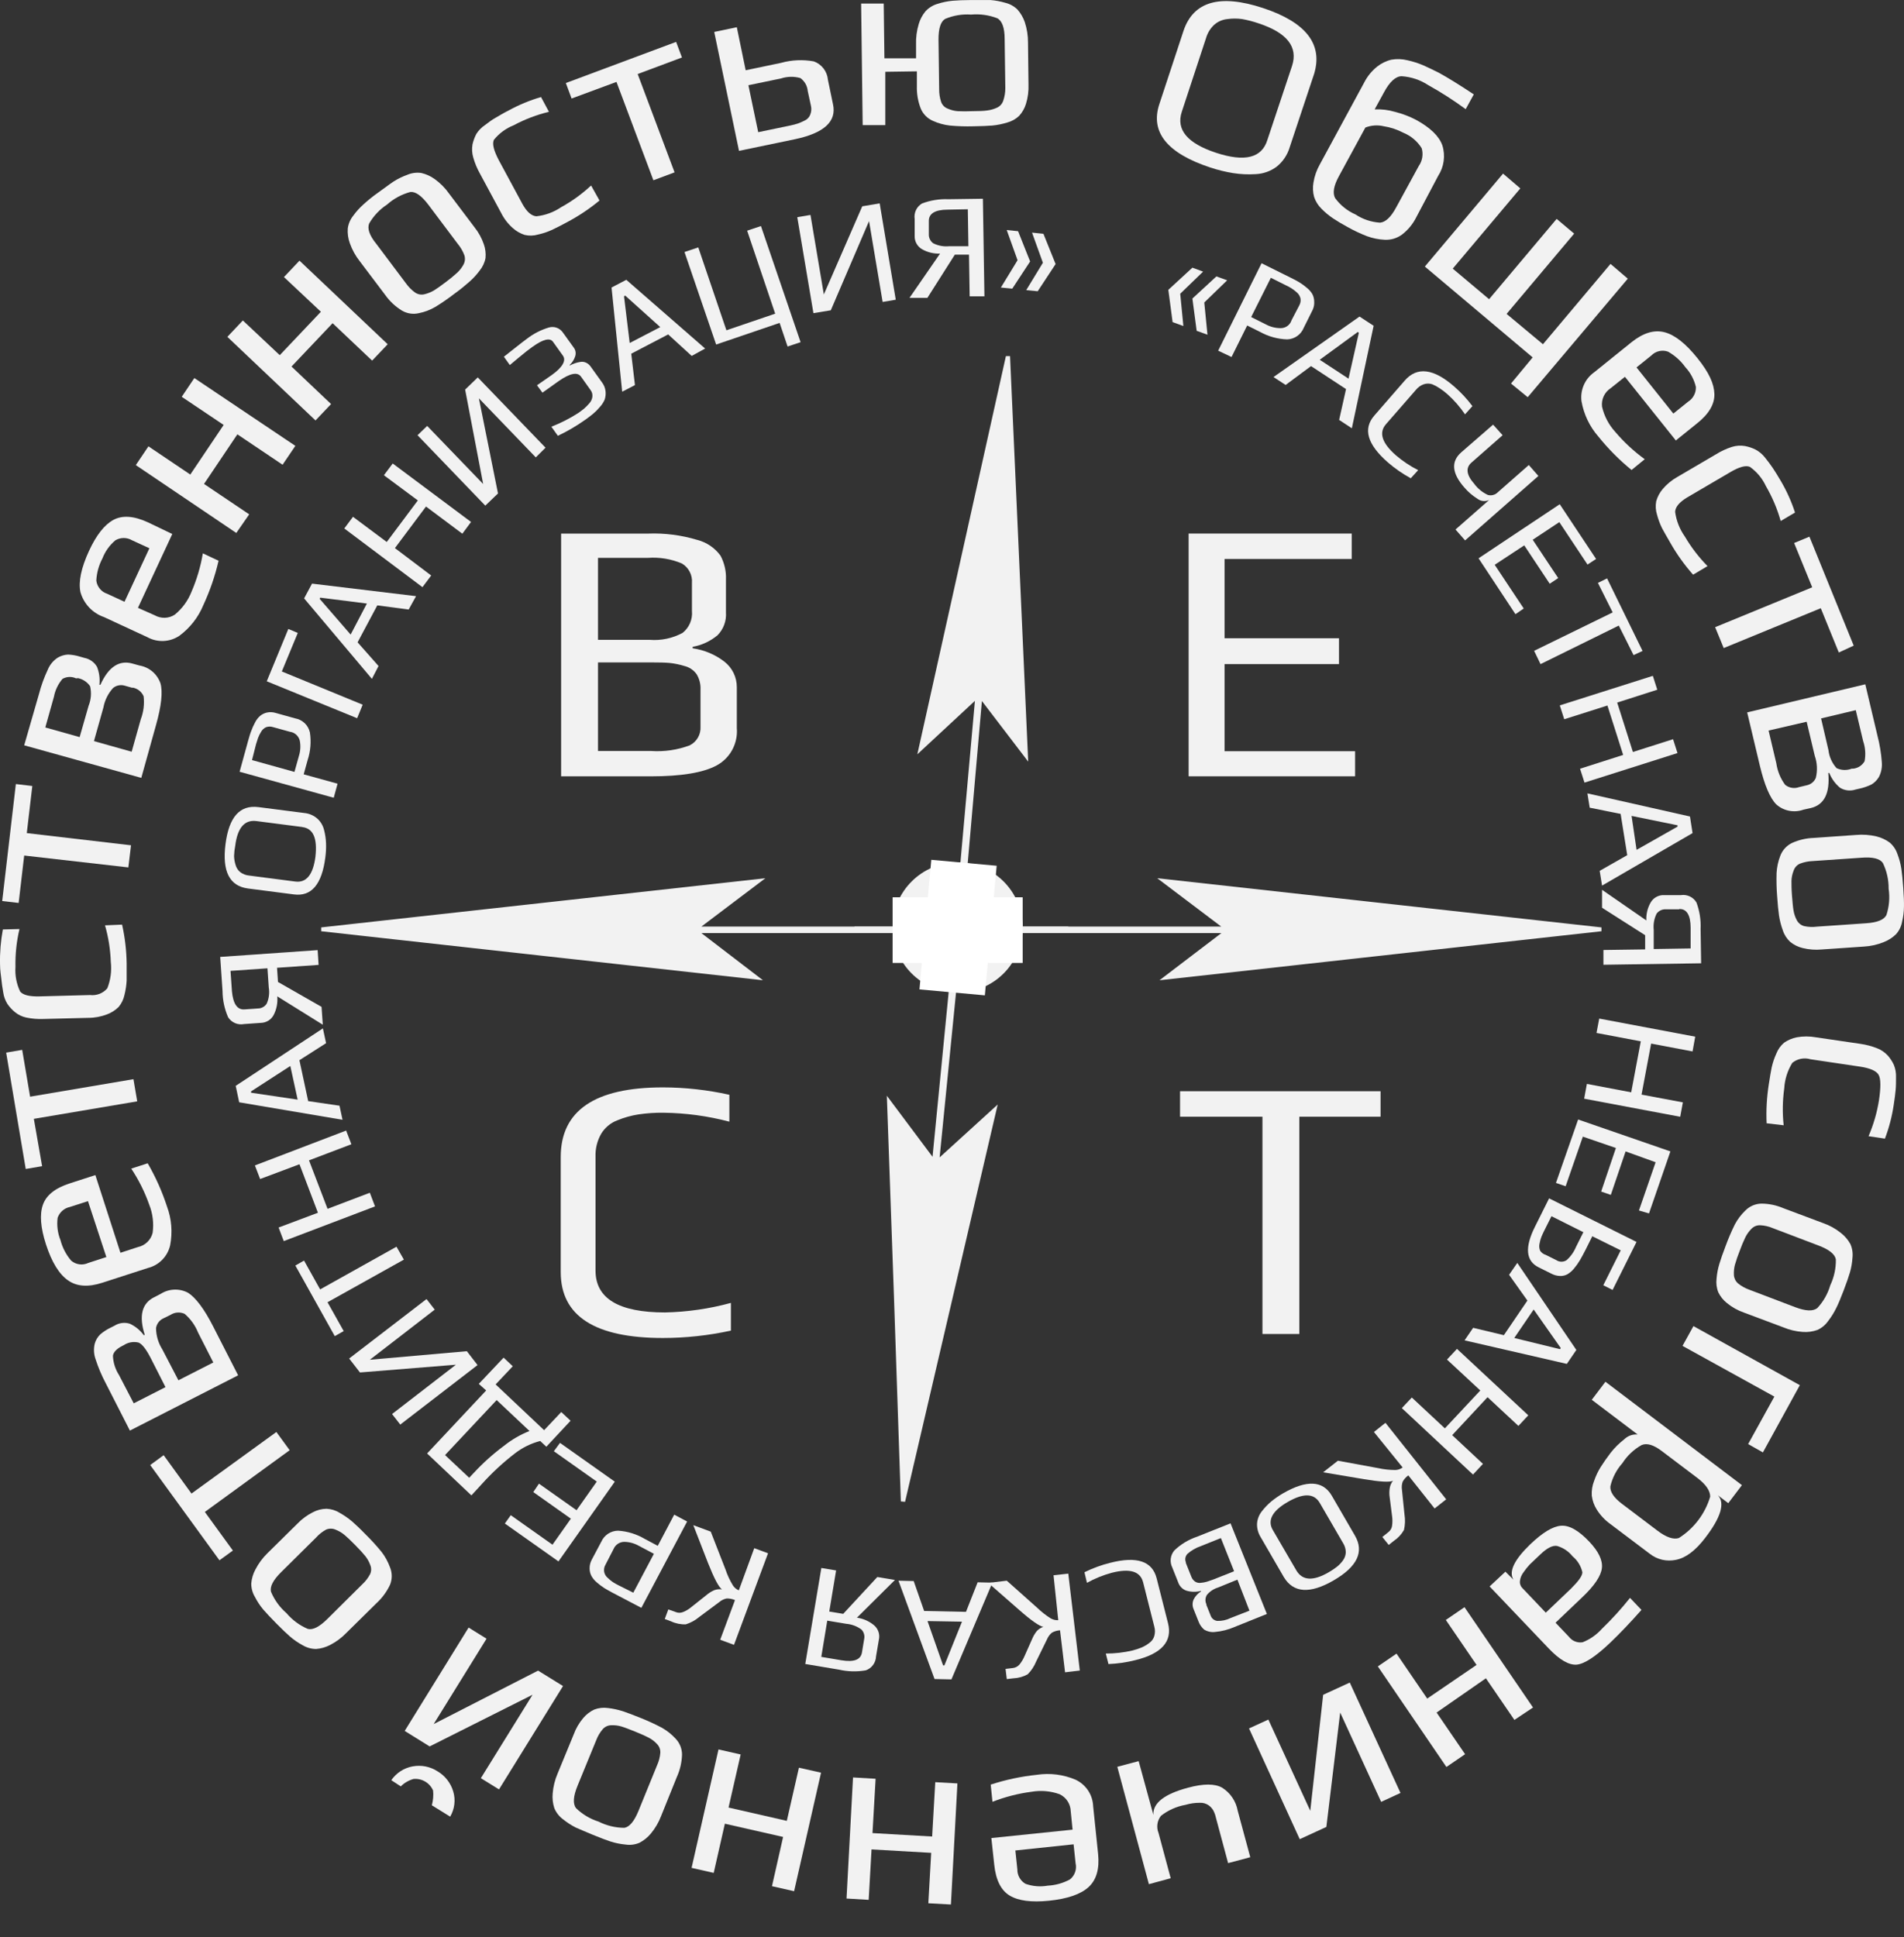 <svg width="58" height="59" viewBox="0 0 58 59" fill="none" xmlns="http://www.w3.org/2000/svg">
<rect x="0" y="0" width="58" height="59" fill="#333333" stroke="none"/>
<path d="M40.031 2.25L39.287 4.485C39.218 4.72 39.078 4.927 38.887 5.079C38.702 5.216 38.48 5.294 38.25 5.304C38.02 5.319 37.788 5.308 37.56 5.272C37.325 5.234 37.095 5.177 36.869 5.102C35.552 4.667 35.034 4.024 35.316 3.172L36.051 0.943C36.351 0.044 37.157 -0.189 38.471 0.244C39.784 0.677 40.304 1.346 40.031 2.25ZM38.608 4.26L39.357 2.012C39.549 1.431 39.208 0.997 38.336 0.71C38.173 0.654 38.007 0.611 37.839 0.581C37.69 0.56 37.538 0.56 37.389 0.581C37.244 0.595 37.106 0.653 36.995 0.748C36.873 0.858 36.785 1.001 36.739 1.159L35.999 3.408C35.822 3.951 36.171 4.366 37.045 4.654C37.919 4.942 38.44 4.811 38.608 4.26Z" fill="#F2F2F2"/>
<path d="M43.146 6.611C43.043 6.82 42.893 7.003 42.707 7.146C42.554 7.258 42.368 7.313 42.179 7.303C41.996 7.294 41.816 7.257 41.644 7.195C41.443 7.117 41.249 7.026 41.061 6.921C40.879 6.822 40.728 6.732 40.611 6.653C40.483 6.568 40.364 6.469 40.256 6.359C40.153 6.258 40.076 6.135 40.031 5.999C39.992 5.856 39.985 5.706 40.011 5.56C40.042 5.367 40.107 5.18 40.204 5.009L41.554 2.518C41.649 2.33 41.783 2.164 41.947 2.032C42.075 1.929 42.225 1.856 42.386 1.818C42.548 1.79 42.715 1.796 42.876 1.836C43.04 1.872 43.2 1.923 43.355 1.989C43.49 2.048 43.65 2.126 43.827 2.214C44.102 2.365 44.457 2.583 44.895 2.875L44.648 3.325C44.283 3.057 43.901 2.812 43.506 2.592C43.265 2.434 42.988 2.341 42.7 2.322C42.512 2.322 42.329 2.495 42.158 2.815L41.875 3.332C42.086 3.322 42.296 3.348 42.498 3.408C42.72 3.464 42.934 3.545 43.137 3.651C43.572 3.889 43.838 4.148 43.937 4.427C43.986 4.582 43.999 4.746 43.977 4.907C43.955 5.068 43.897 5.222 43.809 5.358L43.146 6.611ZM42.53 6.318L43.218 5.057C43.273 4.979 43.309 4.89 43.325 4.796C43.34 4.702 43.335 4.606 43.308 4.515C43.178 4.305 42.985 4.141 42.757 4.047C42.567 3.947 42.362 3.878 42.15 3.845C41.964 3.801 41.769 3.815 41.592 3.885L40.785 5.369C40.627 5.659 40.589 5.88 40.67 6.033C40.829 6.251 41.043 6.423 41.291 6.532C41.514 6.679 41.772 6.765 42.039 6.782C42.206 6.768 42.37 6.615 42.53 6.318Z" fill="#F2F2F2"/>
<path d="M46.688 10.886L43.404 8.119L45.786 5.288L46.312 5.738L44.254 8.182L45.361 9.113L47.419 6.667L47.952 7.116L45.894 9.561L47.002 10.485L49.06 8.038L49.586 8.488L46.537 12.098L46.029 11.682L46.688 10.886Z" fill="#F2F2F2"/>
<path d="M51.05 13.416L49.499 11.477L49.062 11.826C48.971 11.886 48.897 11.971 48.851 12.07C48.805 12.17 48.788 12.281 48.802 12.39C48.868 12.674 49.006 12.937 49.202 13.152C49.468 13.466 49.77 13.746 50.102 13.987L49.701 14.315C49.329 14.012 48.99 13.67 48.689 13.296C48.423 12.992 48.246 12.62 48.176 12.222C48.154 12.052 48.179 11.88 48.248 11.724C48.317 11.567 48.428 11.433 48.568 11.335L49.701 10.422C50.056 10.139 50.389 10.038 50.704 10.119C51.019 10.2 51.352 10.465 51.709 10.91C52.067 11.356 52.215 11.693 52.224 12.001C52.233 12.309 52.056 12.613 51.689 12.901L51.05 13.416ZM50.974 12.597L51.424 12.235C51.499 12.188 51.561 12.121 51.602 12.042C51.644 11.963 51.664 11.874 51.66 11.785C51.607 11.56 51.496 11.352 51.338 11.182C51.199 10.988 51.019 10.827 50.81 10.71C50.723 10.679 50.628 10.674 50.538 10.695C50.448 10.716 50.366 10.763 50.302 10.829L49.852 11.191L50.974 12.597Z" fill="#F2F2F2"/>
<path d="M51.575 17.504C51.311 17.205 51.079 16.881 50.882 16.534C50.77 16.341 50.684 16.19 50.628 16.085C50.564 15.954 50.514 15.818 50.477 15.678C50.434 15.545 50.426 15.403 50.452 15.266C50.49 15.131 50.557 15.005 50.648 14.897C50.774 14.748 50.927 14.622 51.098 14.526L52.272 13.838C52.423 13.743 52.585 13.668 52.755 13.613C52.885 13.572 53.023 13.562 53.158 13.586C53.268 13.607 53.374 13.643 53.475 13.692C53.586 13.751 53.683 13.832 53.761 13.93C53.857 14.05 53.936 14.155 54.001 14.252C54.066 14.349 54.147 14.477 54.244 14.643C54.424 14.949 54.571 15.274 54.68 15.612L54.244 15.869C54.139 15.498 53.988 15.141 53.794 14.807C53.685 14.572 53.517 14.37 53.306 14.22C53.18 14.166 52.982 14.22 52.71 14.38L51.39 15.154C51.165 15.291 51.037 15.435 51.028 15.588C51.064 15.86 51.166 16.119 51.325 16.343C51.517 16.67 51.749 16.973 52.015 17.243L51.575 17.504Z" fill="#F2F2F2"/>
<path d="M56.014 19.874L55.465 18.525L52.508 19.739L52.247 19.103L55.204 17.888L54.653 16.539L55.119 16.346L56.468 19.665L56.014 19.874Z" fill="#F2F2F2"/>
<path d="M55.159 24.612L54.934 24.662C54.795 24.712 54.645 24.723 54.499 24.694C54.354 24.666 54.219 24.599 54.109 24.5C53.919 24.309 53.752 23.918 53.61 23.326L53.223 21.698L56.821 20.843L57.194 22.418C57.26 22.674 57.303 22.936 57.323 23.2C57.34 23.362 57.309 23.526 57.233 23.67C57.177 23.762 57.1 23.84 57.008 23.895C56.894 23.95 56.774 23.992 56.65 24.019L56.524 24.048C56.446 24.074 56.364 24.082 56.282 24.073C56.201 24.064 56.122 24.037 56.052 23.994C55.907 23.874 55.794 23.719 55.724 23.544H55.694C55.748 24.167 55.566 24.516 55.159 24.612ZM54.804 23.974L55.04 23.918C55.1 23.905 55.157 23.878 55.205 23.839C55.253 23.8 55.29 23.749 55.314 23.693C55.369 23.469 55.357 23.235 55.281 23.018L55.035 21.983L53.875 22.251L54.111 23.25C54.145 23.486 54.237 23.711 54.379 23.904C54.438 23.952 54.508 23.983 54.582 23.995C54.657 24.008 54.733 24 54.804 23.974ZM56.407 23.412H56.45C56.522 23.405 56.591 23.381 56.652 23.342C56.712 23.302 56.763 23.249 56.799 23.187C56.838 22.983 56.823 22.771 56.756 22.575L56.531 21.63L55.474 21.882L55.699 22.849C55.722 23.053 55.809 23.244 55.946 23.396C56.018 23.43 56.096 23.449 56.175 23.452C56.255 23.454 56.334 23.441 56.407 23.412Z" fill="#F2F2F2"/>
<path d="M56.781 28.831L55.499 28.919C55.303 28.938 55.105 28.923 54.914 28.876C54.774 28.843 54.644 28.778 54.532 28.687C54.428 28.59 54.35 28.468 54.307 28.332C54.254 28.186 54.215 28.036 54.192 27.882C54.172 27.738 54.152 27.545 54.136 27.306C54.117 27.069 54.111 26.83 54.118 26.591C54.128 26.413 54.166 26.236 54.23 26.07C54.293 25.899 54.42 25.759 54.583 25.678C54.795 25.581 55.025 25.528 55.258 25.521L56.538 25.431C56.747 25.412 56.958 25.427 57.163 25.476C57.308 25.511 57.445 25.575 57.565 25.663C57.675 25.757 57.757 25.88 57.802 26.018C57.858 26.163 57.898 26.314 57.921 26.468C57.941 26.605 57.959 26.798 57.977 27.041C57.995 27.284 58.002 27.477 57.999 27.619C57.997 27.771 57.978 27.922 57.943 28.069C57.919 28.212 57.855 28.345 57.759 28.453C57.652 28.558 57.525 28.64 57.386 28.694C57.193 28.773 56.988 28.82 56.781 28.831ZM55.35 28.224L56.846 28.121C57.188 28.098 57.392 28.015 57.464 27.871C57.549 27.613 57.572 27.339 57.532 27.07C57.535 26.799 57.475 26.53 57.356 26.285C57.265 26.152 57.049 26.098 56.709 26.124L55.213 26.227C55.081 26.232 54.952 26.259 54.829 26.306C54.782 26.327 54.74 26.358 54.706 26.397C54.673 26.436 54.648 26.481 54.633 26.531C54.595 26.628 54.575 26.73 54.572 26.834C54.572 26.936 54.572 27.086 54.588 27.284C54.604 27.482 54.617 27.633 54.635 27.734C54.652 27.836 54.685 27.935 54.734 28.026C54.757 28.07 54.789 28.109 54.828 28.141C54.866 28.172 54.911 28.195 54.959 28.208C55.088 28.236 55.22 28.241 55.35 28.224Z" fill="#F2F2F2"/>
<path d="M53.815 34.213C53.797 33.815 53.82 33.417 53.882 33.023C53.916 32.798 53.945 32.63 53.97 32.508C54.002 32.366 54.049 32.227 54.109 32.095C54.159 31.965 54.241 31.849 54.347 31.759C54.463 31.679 54.594 31.623 54.732 31.595C54.925 31.56 55.123 31.56 55.317 31.595L56.666 31.793C56.842 31.818 57.015 31.863 57.181 31.928C57.306 31.977 57.419 32.054 57.509 32.153C57.583 32.238 57.644 32.332 57.691 32.434C57.739 32.551 57.761 32.677 57.757 32.803C57.757 32.956 57.757 33.089 57.745 33.203C57.734 33.318 57.716 33.471 57.687 33.653C57.635 34.004 57.545 34.349 57.419 34.681L56.92 34.607C57.072 34.253 57.18 33.882 57.239 33.502C57.296 33.113 57.294 32.859 57.228 32.74C57.163 32.621 56.974 32.535 56.662 32.488L55.15 32.263C55.056 32.235 54.956 32.23 54.86 32.249C54.763 32.268 54.673 32.311 54.597 32.373C54.452 32.608 54.368 32.874 54.352 33.149C54.3 33.522 54.294 33.9 54.334 34.274L53.815 34.213Z" fill="#F2F2F2"/>
<path d="M54.325 40.429L53.124 39.979C52.938 39.914 52.764 39.818 52.611 39.693C52.498 39.605 52.407 39.492 52.344 39.363C52.291 39.231 52.273 39.088 52.29 38.947C52.302 38.794 52.331 38.644 52.375 38.497C52.416 38.358 52.481 38.175 52.566 37.95C52.648 37.727 52.742 37.508 52.847 37.294C52.931 37.136 53.04 36.992 53.169 36.869C53.298 36.739 53.472 36.664 53.655 36.66C53.887 36.661 54.116 36.709 54.329 36.801L55.53 37.251C55.728 37.319 55.913 37.421 56.077 37.553C56.196 37.645 56.294 37.76 56.367 37.892C56.425 38.024 56.447 38.169 56.43 38.313C56.42 38.465 56.394 38.616 56.351 38.762C56.311 38.897 56.248 39.079 56.16 39.309C56.072 39.538 56 39.714 55.935 39.842C55.867 39.981 55.785 40.113 55.69 40.235C55.607 40.354 55.494 40.448 55.362 40.508C55.218 40.56 55.064 40.58 54.912 40.568C54.71 40.554 54.512 40.507 54.325 40.429ZM53.281 39.28L54.682 39.813C55.002 39.934 55.222 39.945 55.357 39.844C55.543 39.646 55.679 39.406 55.755 39.145C55.872 38.899 55.929 38.63 55.924 38.358C55.895 38.2 55.721 38.061 55.402 37.939L54.001 37.406C53.88 37.354 53.75 37.325 53.619 37.319C53.569 37.317 53.519 37.326 53.473 37.345C53.427 37.364 53.386 37.393 53.351 37.429C53.279 37.502 53.218 37.587 53.171 37.678C53.105 37.815 53.047 37.954 52.996 38.097C52.94 38.236 52.891 38.378 52.85 38.522C52.823 38.622 52.813 38.726 52.818 38.83C52.82 38.88 52.833 38.928 52.854 38.973C52.876 39.018 52.907 39.058 52.944 39.091C53.045 39.172 53.159 39.236 53.281 39.28Z" fill="#F2F2F2"/>
<path d="M53.252 43.984L54.051 42.538L51.253 40.993L51.586 40.391L54.827 42.19L53.702 44.238L53.252 43.984Z" fill="#F2F2F2"/>
<path d="M50.259 47.328L49.044 46.411C48.884 46.295 48.748 46.149 48.642 45.981C48.56 45.852 48.508 45.706 48.489 45.554C48.48 45.401 48.504 45.247 48.561 45.104C48.611 44.956 48.679 44.814 48.761 44.682C48.838 44.56 48.937 44.416 49.06 44.254C49.181 44.099 49.321 43.96 49.476 43.84C49.53 43.788 49.594 43.747 49.665 43.721C49.735 43.696 49.811 43.686 49.886 43.692L48.489 42.635L48.905 42.086L53.063 45.235L52.647 45.784L52.33 45.543C52.555 45.779 52.422 46.218 51.948 46.836C51.648 47.23 51.348 47.455 51.048 47.511C50.911 47.539 50.77 47.538 50.633 47.507C50.497 47.475 50.369 47.414 50.259 47.328ZM49.402 45.799L50.488 46.62C50.76 46.827 50.979 46.899 51.143 46.845C51.602 46.554 51.941 46.107 52.096 45.586C52.096 45.413 51.979 45.224 51.707 45.017L50.621 44.196C50.374 44.009 50.171 43.946 50.007 44.014C49.77 44.147 49.569 44.336 49.422 44.565C49.243 44.765 49.117 45.007 49.056 45.269C49.04 45.433 49.155 45.61 49.402 45.799Z" fill="#F2F2F2"/>
<path d="M45.377 48.32L45.858 47.871L46.103 48.114C45.953 47.869 46.125 47.509 46.618 47.034C46.987 46.683 47.293 46.494 47.545 46.472C47.797 46.449 48.082 46.609 48.41 46.953C48.694 47.252 48.824 47.522 48.797 47.76C48.77 47.999 48.572 48.3 48.188 48.66L47.385 49.425L47.792 49.852C47.84 49.916 47.904 49.965 47.979 49.995C48.053 50.025 48.134 50.034 48.212 50.02C48.436 49.931 48.636 49.791 48.797 49.611C49.103 49.316 49.389 49.002 49.654 48.669L50.003 49.035C49.667 49.415 49.352 49.745 49.058 50.027C48.608 50.456 48.265 50.681 48.028 50.702C47.792 50.72 47.509 50.556 47.182 50.214L45.377 48.32ZM46.382 48.377L47.088 49.119L47.857 48.386C48.082 48.161 48.201 48.003 48.203 47.889C48.16 47.698 48.055 47.527 47.904 47.403C47.783 47.25 47.616 47.139 47.428 47.086C47.293 47.066 47.129 47.149 46.933 47.335L46.832 47.43C46.737 47.521 46.659 47.596 46.596 47.655C46.527 47.73 46.464 47.809 46.407 47.893C46.349 47.968 46.312 48.057 46.301 48.152C46.296 48.193 46.3 48.235 46.315 48.274C46.328 48.313 46.352 48.348 46.382 48.377Z" fill="#F2F2F2"/>
<path d="M41.972 50.756L42.541 50.367L43.476 51.736L44.979 50.711L44.043 49.341L44.612 48.952L46.699 52.008L46.132 52.386L45.264 51.118L43.762 52.161L44.63 53.43L44.061 53.819L41.972 50.756Z" fill="#F2F2F2"/>
<path d="M40.306 51.621L41.117 51.248L42.662 54.61L42.073 54.882L40.825 52.161L40.404 55.645L39.593 56.018L38.048 52.645L38.637 52.375L39.914 55.154L40.306 51.621Z" fill="#F2F2F2"/>
<path d="M34.036 53.814L34.686 53.641L35.135 55.281C35.113 54.921 35.464 54.644 36.188 54.451C36.66 54.323 37.008 54.323 37.231 54.451C37.354 54.529 37.459 54.631 37.54 54.751C37.622 54.871 37.677 55.007 37.703 55.15L38.086 56.567L37.411 56.747L37.04 55.366C37.024 55.288 36.996 55.212 36.959 55.141C36.923 55.08 36.875 55.027 36.818 54.986C36.738 54.931 36.642 54.904 36.545 54.91C36.399 54.909 36.254 54.931 36.114 54.972C35.84 55.021 35.583 55.136 35.365 55.307C35.308 55.38 35.271 55.466 35.258 55.557C35.245 55.648 35.256 55.742 35.291 55.827L35.662 57.208L34.998 57.388L34.036 53.814Z" fill="#F2F2F2"/>
<path d="M30.199 55.984L32.673 55.728L32.617 55.172C32.614 55.063 32.582 54.956 32.523 54.864C32.464 54.772 32.38 54.698 32.281 54.65C32.007 54.551 31.712 54.525 31.425 54.574C31.016 54.627 30.616 54.73 30.233 54.88L30.179 54.356C30.636 54.207 31.108 54.107 31.587 54.057C31.986 53.997 32.394 54.049 32.765 54.207C32.92 54.28 33.052 54.394 33.147 54.537C33.241 54.68 33.294 54.846 33.3 55.017L33.451 56.47C33.496 56.919 33.401 57.255 33.163 57.475C32.925 57.695 32.52 57.835 31.953 57.893C31.419 57.947 31.02 57.895 30.757 57.736C30.493 57.577 30.336 57.264 30.287 56.798L30.199 55.984ZM30.93 56.362L30.991 56.94C30.989 57.029 31.012 57.116 31.056 57.193C31.099 57.27 31.163 57.334 31.24 57.378C31.456 57.455 31.689 57.474 31.915 57.434C32.151 57.422 32.381 57.358 32.59 57.246C32.663 57.189 32.718 57.112 32.749 57.025C32.78 56.938 32.786 56.843 32.765 56.753L32.704 56.175L30.93 56.362Z" fill="#F2F2F2"/>
<path d="M25.985 54.138L26.673 54.178L26.578 55.833L28.395 55.937L28.49 54.282L29.165 54.32L28.967 58.008L28.279 57.97L28.366 56.434L26.549 56.33L26.462 57.866L25.787 57.826L25.985 54.138Z" fill="#F2F2F2"/>
<path d="M21.887 53.285L22.562 53.438L22.193 55.055L23.968 55.46L24.337 53.841L25.011 53.993L24.19 57.603L23.516 57.45L23.855 55.95L22.081 55.547L21.741 57.045L21.067 56.892L21.887 53.285Z" fill="#F2F2F2"/>
<path d="M16.985 54.021L17.473 52.836C17.54 52.65 17.64 52.478 17.767 52.328C17.859 52.218 17.975 52.129 18.105 52.069C18.238 52.019 18.382 52.003 18.523 52.024C18.676 52.042 18.826 52.074 18.973 52.121C19.112 52.168 19.292 52.235 19.513 52.325C19.735 52.413 19.951 52.513 20.163 52.624C20.319 52.713 20.46 52.825 20.581 52.957C20.707 53.089 20.777 53.265 20.776 53.447C20.768 53.681 20.715 53.91 20.619 54.122L20.14 55.31C20.066 55.506 19.959 55.688 19.825 55.849C19.729 55.964 19.612 56.059 19.479 56.128C19.346 56.185 19.199 56.204 19.056 56.182C18.903 56.168 18.753 56.138 18.606 56.092C18.474 56.049 18.291 55.98 18.067 55.888C17.842 55.795 17.664 55.717 17.538 55.663C17.4 55.593 17.27 55.508 17.149 55.411C17.033 55.324 16.942 55.208 16.886 55.073C16.839 54.928 16.822 54.775 16.836 54.624C16.853 54.416 16.903 54.212 16.985 54.021ZM18.161 53.007L17.592 54.394C17.464 54.709 17.446 54.932 17.543 55.069C17.737 55.259 17.974 55.401 18.233 55.483C18.476 55.605 18.744 55.67 19.016 55.672C19.173 55.649 19.317 55.478 19.447 55.163L20.016 53.767C20.071 53.646 20.105 53.517 20.115 53.385C20.117 53.335 20.109 53.285 20.091 53.239C20.073 53.192 20.045 53.15 20.009 53.115C19.939 53.039 19.856 52.976 19.764 52.928C19.674 52.881 19.54 52.818 19.353 52.744C19.166 52.669 19.029 52.615 18.93 52.586C18.831 52.556 18.728 52.544 18.624 52.548C18.575 52.548 18.525 52.559 18.48 52.579C18.435 52.6 18.394 52.63 18.361 52.667C18.275 52.768 18.207 52.883 18.161 53.007Z" fill="#F2F2F2"/>
<path d="M11.92 54.221C11.996 54.112 12.092 54.018 12.203 53.946C12.315 53.874 12.44 53.824 12.57 53.801C12.833 53.752 13.104 53.806 13.328 53.951C13.561 54.088 13.732 54.309 13.807 54.568C13.845 54.695 13.856 54.828 13.839 54.96C13.823 55.091 13.78 55.218 13.713 55.332L13.155 54.986C13.195 54.839 13.208 54.687 13.193 54.536C13.144 54.422 13.059 54.326 12.951 54.263C12.844 54.2 12.719 54.172 12.595 54.185C12.449 54.226 12.316 54.303 12.208 54.41L11.92 54.221ZM16.391 50.884L17.151 51.354L15.201 54.502L14.648 54.16L16.223 51.619L13.088 53.193L12.328 52.721L14.275 49.573L14.821 49.912L13.211 52.512L16.391 50.884Z" fill="#F2F2F2"/>
<path d="M8.147 47.308L9.06 46.408C9.196 46.266 9.356 46.148 9.532 46.06C9.659 45.993 9.8 45.957 9.944 45.954C10.086 45.96 10.225 46.002 10.346 46.078C10.482 46.154 10.61 46.242 10.729 46.343C10.839 46.44 10.976 46.568 11.145 46.743C11.315 46.911 11.475 47.087 11.626 47.272C11.735 47.414 11.821 47.573 11.882 47.742C11.95 47.911 11.95 48.099 11.882 48.268C11.782 48.48 11.643 48.67 11.471 48.828L10.558 49.728C10.413 49.88 10.243 50.007 10.056 50.103C9.923 50.172 9.778 50.214 9.629 50.225C9.484 50.224 9.342 50.184 9.217 50.11C9.081 50.036 8.953 49.948 8.835 49.847C8.729 49.755 8.59 49.622 8.419 49.449C8.248 49.276 8.115 49.134 8.023 49.028C7.923 48.909 7.837 48.78 7.767 48.642C7.692 48.517 7.653 48.375 7.654 48.23C7.666 48.081 7.709 47.936 7.78 47.805C7.875 47.621 7.999 47.453 8.147 47.308ZM9.627 46.833L8.561 47.888C8.318 48.129 8.217 48.327 8.255 48.482C8.36 48.733 8.521 48.956 8.727 49.134C8.903 49.342 9.124 49.506 9.375 49.613C9.53 49.654 9.728 49.552 9.971 49.312L11.034 48.257C11.132 48.167 11.213 48.062 11.275 47.944C11.295 47.899 11.306 47.85 11.306 47.8C11.306 47.751 11.295 47.702 11.275 47.657C11.239 47.56 11.187 47.469 11.122 47.389C11.057 47.308 10.956 47.198 10.816 47.056C10.677 46.914 10.567 46.811 10.488 46.746C10.408 46.68 10.317 46.627 10.22 46.59C10.175 46.57 10.126 46.56 10.076 46.56C10.027 46.56 9.978 46.57 9.932 46.59C9.817 46.653 9.714 46.735 9.627 46.833Z" fill="#F2F2F2"/>
<path d="M4.985 44.322L5.833 45.491L8.419 43.616L8.824 44.171L6.24 46.051L7.094 47.227L6.685 47.524L4.576 44.623L4.985 44.322Z" fill="#F2F2F2"/>
<path d="M4.693 39.513L4.89 39.412C5.014 39.332 5.157 39.286 5.305 39.28C5.453 39.273 5.599 39.307 5.729 39.376C5.954 39.518 6.217 39.858 6.492 40.399L7.254 41.89L3.957 43.573L3.22 42.129C3.096 41.895 2.992 41.65 2.911 41.398C2.856 41.245 2.848 41.079 2.887 40.921C2.917 40.815 2.976 40.719 3.055 40.642C3.151 40.561 3.257 40.492 3.37 40.438L3.487 40.379C3.556 40.335 3.634 40.307 3.715 40.297C3.797 40.286 3.879 40.294 3.957 40.319C4.126 40.398 4.272 40.519 4.382 40.669L4.409 40.656C4.226 40.08 4.321 39.699 4.693 39.513ZM3.764 40.975L3.723 40.995C3.552 41.083 3.456 41.184 3.44 41.294C3.448 41.502 3.512 41.704 3.624 41.879L4.074 42.743L5.041 42.25L4.591 41.364C4.452 41.093 4.328 40.935 4.22 40.892C4.143 40.873 4.062 40.871 3.983 40.885C3.905 40.9 3.83 40.93 3.764 40.975ZM5.19 40.051L4.965 40.161C4.908 40.189 4.86 40.23 4.823 40.281C4.786 40.332 4.762 40.391 4.753 40.453C4.756 40.682 4.822 40.906 4.944 41.099L5.435 42.041L6.498 41.499L6.033 40.586C5.945 40.366 5.804 40.171 5.624 40.017C5.554 39.986 5.478 39.972 5.402 39.978C5.326 39.984 5.253 40.009 5.19 40.051Z" fill="#F2F2F2"/>
<path d="M2.905 35.791L3.669 38.157L4.2 37.984C4.309 37.961 4.408 37.908 4.488 37.831C4.568 37.754 4.624 37.656 4.65 37.548C4.689 37.259 4.654 36.965 4.546 36.693C4.41 36.305 4.225 35.936 3.998 35.594L4.499 35.432C4.74 35.847 4.937 36.288 5.086 36.745C5.227 37.124 5.26 37.534 5.183 37.93C5.145 38.096 5.062 38.249 4.943 38.37C4.824 38.492 4.673 38.579 4.508 38.62L3.118 39.07C2.686 39.21 2.338 39.186 2.073 38.998C1.8 38.809 1.576 38.443 1.4 37.901C1.236 37.393 1.204 36.99 1.306 36.698C1.407 36.405 1.679 36.187 2.127 36.043L2.905 35.791ZM2.68 36.585L2.127 36.763C2.041 36.781 1.962 36.821 1.897 36.879C1.832 36.937 1.783 37.011 1.755 37.093C1.726 37.322 1.755 37.554 1.841 37.768C1.901 38 2.013 38.216 2.169 38.398C2.24 38.458 2.326 38.497 2.418 38.509C2.509 38.521 2.603 38.507 2.686 38.468L3.24 38.288L2.68 36.585Z" fill="#F2F2F2"/>
<path d="M0.676 31.977L0.917 33.403L4.065 32.87L4.18 33.545L1.031 34.078L1.283 35.52L0.784 35.605L0.188 32.061L0.676 31.977Z" fill="#F2F2F2"/>
<path d="M3.719 28.162C3.806 28.55 3.852 28.947 3.858 29.345C3.858 29.569 3.858 29.743 3.858 29.869C3.85 30.013 3.828 30.157 3.793 30.298C3.765 30.434 3.704 30.562 3.615 30.669C3.516 30.768 3.396 30.845 3.265 30.894C3.082 30.965 2.887 31.002 2.691 31.002L1.328 31.036C1.151 31.044 0.973 31.029 0.8 30.993C0.672 30.966 0.552 30.908 0.451 30.824C0.365 30.753 0.29 30.671 0.226 30.579C0.159 30.472 0.116 30.352 0.098 30.226C0.071 30.078 0.053 29.945 0.042 29.83C0.031 29.716 0.001 29.563 0.001 29.367C-0.007 29.013 0.022 28.658 0.087 28.31L0.593 28.297C0.504 28.674 0.463 29.061 0.471 29.448C0.453 29.706 0.502 29.965 0.613 30.199C0.699 30.307 0.899 30.357 1.214 30.348L2.743 30.307C2.841 30.319 2.94 30.306 3.032 30.271C3.123 30.235 3.205 30.177 3.269 30.102C3.37 29.847 3.406 29.57 3.375 29.297C3.362 28.92 3.303 28.547 3.199 28.184L3.719 28.162Z" fill="#F2F2F2"/>
<path d="M0.984 23.94L0.816 25.375L3.991 25.746L3.91 26.42L0.737 26.058L0.568 27.502L0.067 27.444L0.483 23.881L0.984 23.94Z" fill="#F2F2F2"/>
<path d="M4.034 20.211L4.247 20.27C4.393 20.295 4.529 20.358 4.642 20.453C4.754 20.549 4.839 20.672 4.888 20.812C4.962 21.074 4.917 21.498 4.753 22.082L4.304 23.693L0.737 22.701L1.187 21.14C1.253 20.884 1.344 20.635 1.456 20.396C1.518 20.245 1.625 20.117 1.762 20.029C1.857 19.974 1.963 19.942 2.073 19.937C2.199 19.942 2.323 19.964 2.444 20.002L2.57 20.038C2.65 20.053 2.726 20.086 2.793 20.133C2.86 20.18 2.916 20.242 2.956 20.313C3.024 20.486 3.049 20.674 3.028 20.859H3.058C3.303 20.313 3.631 20.097 4.034 20.211ZM2.36 20.661H2.316C2.251 20.631 2.179 20.616 2.108 20.619C2.036 20.622 1.966 20.642 1.904 20.677C1.771 20.832 1.681 21.02 1.643 21.221L1.38 22.157L2.426 22.451L2.7 21.493C2.775 21.305 2.791 21.099 2.745 20.902C2.701 20.836 2.644 20.78 2.578 20.738C2.512 20.695 2.438 20.666 2.36 20.652V20.661ZM4.034 20.951L3.798 20.884C3.737 20.866 3.674 20.863 3.612 20.876C3.55 20.888 3.493 20.916 3.444 20.956C3.293 21.122 3.191 21.328 3.15 21.549L2.862 22.573L4.011 22.896L4.288 21.909C4.373 21.686 4.403 21.445 4.375 21.208C4.345 21.138 4.298 21.078 4.239 21.031C4.179 20.985 4.108 20.954 4.034 20.942V20.951Z" fill="#F2F2F2"/>
<path d="M5.248 16.265L4.202 18.514L4.71 18.739C4.805 18.793 4.913 18.82 5.023 18.817C5.132 18.813 5.238 18.779 5.329 18.718C5.554 18.532 5.728 18.293 5.835 18.021C5.996 17.647 6.112 17.256 6.179 16.854L6.658 17.079C6.551 17.544 6.395 17.996 6.195 18.428C6.041 18.802 5.787 19.127 5.462 19.366C5.319 19.461 5.154 19.516 4.983 19.523C4.812 19.531 4.642 19.491 4.492 19.409L3.168 18.795C2.995 18.735 2.84 18.635 2.715 18.502C2.59 18.369 2.499 18.208 2.45 18.032C2.385 17.715 2.473 17.299 2.711 16.78C2.936 16.294 3.185 15.979 3.458 15.833C3.731 15.688 4.08 15.713 4.506 15.909L5.248 16.265ZM4.551 16.699L4.022 16.456C3.946 16.411 3.858 16.387 3.769 16.387C3.68 16.387 3.593 16.411 3.516 16.456C3.339 16.604 3.203 16.794 3.12 17.009C3.009 17.218 2.946 17.448 2.934 17.684C2.945 17.776 2.983 17.862 3.042 17.934C3.1 18.005 3.179 18.058 3.267 18.086L3.793 18.329L4.551 16.699Z" fill="#F2F2F2"/>
<path d="M8.997 13.58L8.608 14.155L7.231 13.229L6.215 14.74L7.591 15.666L7.198 16.233L4.137 14.166L4.522 13.595L5.797 14.454L6.813 12.943L5.536 12.086L5.92 11.515L8.997 13.58Z" fill="#F2F2F2"/>
<path d="M11.81 10.485L11.336 10.984L10.132 9.844L8.88 11.164L10.085 12.307L9.611 12.806L6.926 10.26L7.398 9.761L8.522 10.818L9.775 9.496L8.65 8.439L9.123 7.939L11.81 10.485Z" fill="#F2F2F2"/>
<path d="M13.681 5.898L14.455 6.923C14.578 7.077 14.674 7.252 14.738 7.438C14.786 7.573 14.804 7.717 14.79 7.859C14.764 7.999 14.702 8.13 14.612 8.241C14.52 8.366 14.415 8.481 14.297 8.583C14.187 8.68 14.037 8.808 13.848 8.943C13.659 9.089 13.462 9.225 13.258 9.35C13.104 9.44 12.935 9.504 12.759 9.539C12.582 9.58 12.396 9.551 12.24 9.458C12.041 9.335 11.869 9.174 11.734 8.983L10.96 7.958C10.829 7.793 10.727 7.607 10.657 7.409C10.604 7.265 10.583 7.112 10.594 6.959C10.613 6.816 10.671 6.681 10.762 6.568C10.853 6.442 10.957 6.327 11.073 6.224C11.178 6.129 11.329 5.999 11.522 5.864C11.716 5.729 11.873 5.603 11.992 5.527C12.123 5.444 12.263 5.376 12.408 5.324C12.541 5.267 12.688 5.248 12.831 5.268C12.977 5.301 13.114 5.363 13.236 5.45C13.409 5.573 13.559 5.724 13.681 5.898ZM13.944 7.427L13.045 6.231C12.838 5.959 12.656 5.83 12.498 5.848C12.236 5.919 11.993 6.05 11.79 6.231C11.566 6.378 11.38 6.575 11.246 6.806C11.185 6.955 11.246 7.164 11.471 7.438L12.37 8.635C12.447 8.742 12.541 8.837 12.649 8.914C12.691 8.941 12.738 8.96 12.787 8.968C12.836 8.976 12.886 8.974 12.935 8.961C13.035 8.937 13.131 8.898 13.22 8.846C13.308 8.792 13.432 8.704 13.589 8.585C13.705 8.499 13.817 8.406 13.924 8.309C14.001 8.238 14.065 8.156 14.115 8.066C14.14 8.022 14.155 7.974 14.161 7.925C14.166 7.876 14.161 7.825 14.147 7.778C14.1 7.65 14.031 7.532 13.944 7.427Z" fill="#F2F2F2"/>
<path d="M18.262 6.107C17.956 6.361 17.624 6.582 17.273 6.768C17.075 6.874 16.919 6.955 16.805 7.006C16.673 7.066 16.535 7.112 16.393 7.143C16.259 7.183 16.118 7.187 15.982 7.155C15.848 7.111 15.724 7.04 15.62 6.946C15.472 6.816 15.352 6.658 15.264 6.482L14.619 5.286C14.532 5.131 14.464 4.967 14.416 4.796C14.378 4.666 14.37 4.529 14.394 4.395C14.419 4.285 14.459 4.178 14.511 4.078C14.578 3.972 14.667 3.881 14.772 3.811C14.891 3.718 14.997 3.642 15.098 3.586C15.199 3.53 15.323 3.449 15.501 3.361C15.812 3.191 16.141 3.055 16.481 2.956L16.722 3.406C16.348 3.496 15.988 3.633 15.649 3.815C15.412 3.909 15.204 4.062 15.044 4.26C14.988 4.386 15.044 4.586 15.186 4.863L15.914 6.212C16.045 6.449 16.184 6.574 16.337 6.588C16.608 6.559 16.867 6.464 17.093 6.311C17.423 6.13 17.73 5.908 18.006 5.65L18.262 6.107Z" fill="#F2F2F2"/>
<path d="M20.774 1.751L19.425 2.255L20.549 5.25L19.904 5.491L18.779 2.495L17.412 3.001L17.237 2.529L20.596 1.276L20.774 1.751Z" fill="#F2F2F2"/>
<path d="M24.219 4.24L22.512 4.595L21.757 0.973L22.445 0.829L22.715 2.14L23.792 1.915C24.117 1.824 24.459 1.809 24.791 1.87C24.908 1.912 25.011 1.987 25.087 2.086C25.163 2.185 25.209 2.303 25.22 2.428L25.375 3.176C25.49 3.7 25.103 4.053 24.219 4.24ZM24.703 3.224L24.606 2.774C24.599 2.696 24.576 2.62 24.537 2.551C24.498 2.483 24.445 2.424 24.381 2.378C24.189 2.323 23.984 2.327 23.794 2.389L22.798 2.596L23.097 4.026L24.078 3.822C24.168 3.802 24.242 3.784 24.302 3.763C24.375 3.737 24.445 3.706 24.514 3.671C24.59 3.636 24.65 3.574 24.68 3.496C24.716 3.41 24.724 3.314 24.703 3.224Z" fill="#F2F2F2"/>
<path d="M26.968 3.811H26.279L26.232 0.109H26.92L26.941 1.775H27.905V1.355C27.898 1.145 27.926 0.935 27.986 0.734C28.028 0.59 28.099 0.456 28.195 0.341C28.296 0.234 28.423 0.156 28.564 0.116C28.71 0.069 28.861 0.038 29.014 0.023C29.156 0.01 29.347 0.003 29.592 0.001C29.837 -0.001 30.028 0.001 30.17 0.001C30.322 0.013 30.473 0.041 30.62 0.084C30.76 0.118 30.889 0.188 30.993 0.289C31.093 0.402 31.169 0.533 31.218 0.676C31.283 0.875 31.316 1.084 31.315 1.294L31.33 2.578C31.337 2.775 31.312 2.972 31.254 3.161C31.213 3.298 31.141 3.424 31.045 3.529C30.941 3.628 30.814 3.698 30.676 3.734C30.529 3.779 30.379 3.81 30.226 3.824C30.082 3.835 29.889 3.844 29.65 3.847C29.412 3.854 29.173 3.846 28.935 3.824C28.757 3.804 28.584 3.756 28.42 3.682C28.253 3.61 28.12 3.477 28.049 3.309C27.964 3.091 27.923 2.857 27.93 2.623V2.173L26.968 2.187V3.811ZM30.624 2.686L30.604 1.188C30.604 0.847 30.527 0.635 30.379 0.556C30.125 0.458 29.852 0.42 29.581 0.444C29.31 0.425 29.039 0.471 28.789 0.577C28.652 0.66 28.587 0.874 28.589 1.213L28.609 2.713C28.607 2.845 28.627 2.977 28.668 3.102C28.684 3.149 28.711 3.192 28.746 3.228C28.781 3.264 28.823 3.291 28.87 3.309C28.965 3.351 29.066 3.377 29.169 3.386C29.319 3.393 29.469 3.393 29.619 3.386C29.818 3.386 29.968 3.379 30.069 3.365C30.171 3.353 30.271 3.325 30.366 3.282C30.411 3.262 30.452 3.233 30.486 3.196C30.52 3.159 30.545 3.116 30.561 3.068C30.603 2.945 30.625 2.816 30.624 2.686Z" fill="#F2F2F2"/>
<path d="M36.048 9.93L35.72 9.811L35.59 8.828L36.323 8.153L36.649 8.273L35.952 8.947L36.048 9.93ZM36.782 10.195L36.453 10.076L36.323 9.093L37.054 8.419L37.382 8.538L36.685 9.213L36.782 10.195Z" fill="#F2F2F2"/>
<path d="M39.989 9.433L39.714 9.986C39.673 10.087 39.604 10.174 39.515 10.236C39.425 10.299 39.319 10.334 39.21 10.337C38.923 10.328 38.641 10.251 38.389 10.112L37.992 9.914L37.515 10.874L37.108 10.681L38.43 8.018L39.3 8.45C39.41 8.504 39.503 8.553 39.579 8.598C39.659 8.647 39.734 8.701 39.804 8.762C39.872 8.815 39.93 8.88 39.975 8.954C40.012 9.023 40.032 9.1 40.033 9.178C40.04 9.266 40.025 9.353 39.989 9.433ZM39.334 9.772L39.581 9.298C39.616 9.233 39.628 9.159 39.615 9.086C39.597 9.015 39.557 8.951 39.501 8.904C39.45 8.858 39.396 8.817 39.339 8.78C39.282 8.745 39.224 8.713 39.163 8.686L38.713 8.461L38.113 9.657L38.563 9.882C38.701 9.956 38.855 9.995 39.013 9.995C39.081 9.995 39.148 9.975 39.206 9.937C39.263 9.899 39.307 9.845 39.334 9.781V9.772Z" fill="#F2F2F2"/>
<path d="M41.18 13.045L40.793 12.79L41.003 11.851L39.937 11.151L39.163 11.725L38.794 11.484L41.414 9.642L41.844 9.923L41.18 13.045ZM41.079 11.533L41.394 10.135L41.36 10.112L40.202 10.958L41.079 11.533Z" fill="#F2F2F2"/>
<path d="M42.975 14.567C42.727 14.432 42.494 14.271 42.28 14.086C41.65 13.537 41.512 13.06 41.866 12.656L42.793 11.59C43.166 11.162 43.667 11.222 44.295 11.77C44.502 11.949 44.689 12.15 44.853 12.37L44.628 12.62C44.475 12.395 44.295 12.189 44.093 12.008C44.016 11.94 43.934 11.877 43.847 11.821C43.779 11.775 43.706 11.736 43.629 11.704C43.545 11.676 43.455 11.676 43.371 11.704C43.278 11.737 43.197 11.795 43.135 11.871L42.219 12.921C41.994 13.18 42.098 13.497 42.525 13.87C42.731 14.046 42.958 14.197 43.2 14.32L42.975 14.567Z" fill="#F2F2F2"/>
<path d="M45.483 12.934L45.773 13.256L44.826 14.088C44.641 14.248 44.668 14.464 44.907 14.735C45.015 14.882 45.158 14.998 45.323 15.075C45.376 15.09 45.431 15.09 45.484 15.076C45.537 15.063 45.585 15.035 45.624 14.996L46.571 14.164L46.863 14.497L44.63 16.46L44.338 16.128L45.363 15.228C45.307 15.255 45.244 15.266 45.182 15.26C45.12 15.255 45.06 15.232 45.01 15.194C44.858 15.1 44.721 14.982 44.605 14.846C44.225 14.414 44.196 14.056 44.513 13.777L45.483 12.934Z" fill="#F2F2F2"/>
<path d="M46.164 18.707L45.04 17.005L47.513 15.358L48.62 17.025L48.359 17.196L47.5 15.903L46.69 16.44L47.466 17.607L47.208 17.78L46.432 16.611L45.532 17.203L46.416 18.534L46.164 18.707Z" fill="#F2F2F2"/>
<path d="M49.762 19.953L49.312 19.054L46.928 20.228L46.733 19.823L49.126 18.653L48.676 17.754L48.955 17.617L50.036 19.827L49.762 19.953Z" fill="#F2F2F2"/>
<path d="M48.267 23.837L48.132 23.414L49.445 22.994L48.966 21.489L47.65 21.907L47.515 21.485L50.349 20.585L50.484 21.008L49.263 21.399L49.742 22.904L50.965 22.515L51.1 22.937L48.267 23.837Z" fill="#F2F2F2"/>
<path d="M48.802 26.974L48.73 26.524L49.569 26.047L49.368 24.79L48.426 24.601L48.356 24.165L51.48 24.869L51.559 25.375L48.802 26.974ZM49.854 25.885L51.102 25.177V25.137L49.701 24.851L49.854 25.885Z" fill="#F2F2F2"/>
<path d="M48.802 27.648V27.102L50.151 28.035C50.142 27.845 50.187 27.655 50.282 27.489C50.323 27.417 50.383 27.358 50.456 27.319C50.528 27.279 50.61 27.26 50.693 27.264H51.206C51.298 27.25 51.392 27.264 51.477 27.304C51.561 27.344 51.631 27.408 51.678 27.489C51.774 27.747 51.817 28.021 51.804 28.296L51.82 29.34L48.844 29.385V28.935L50.115 28.917V28.485L48.802 27.648ZM51.15 27.696H50.736C50.683 27.694 50.631 27.706 50.583 27.729C50.536 27.752 50.495 27.786 50.464 27.828C50.388 27.982 50.358 28.153 50.376 28.323V28.906L51.5 28.888V28.265C51.5 27.873 51.381 27.682 51.159 27.687L51.15 27.696Z" fill="#F2F2F2"/>
<path d="M48.257 33.464L48.34 33.014L49.69 33.27L49.982 31.717L48.633 31.462L48.716 31.024L51.64 31.575L51.559 32.025L50.297 31.786L50.005 33.34L51.264 33.576L51.183 34.015L48.257 33.464Z" fill="#F2F2F2"/>
<path d="M47.398 36.03L48.073 34.098L50.884 35.07L50.232 36.959L49.926 36.869L50.434 35.4L49.519 35.07L49.069 36.394L48.775 36.293L49.224 34.966L48.217 34.62L47.693 36.131L47.398 36.03Z" fill="#F2F2F2"/>
<path d="M47.259 38.794L46.865 38.598C46.481 38.405 46.443 37.995 46.755 37.37L47.189 36.5L49.852 37.827L49.123 39.289L48.84 39.147L49.371 38.083L48.505 37.654L48.307 38.052C48.239 38.184 48.179 38.297 48.127 38.385C48.074 38.474 48.014 38.559 47.947 38.639C47.891 38.708 47.823 38.766 47.747 38.812C47.678 38.849 47.6 38.867 47.522 38.864C47.43 38.861 47.34 38.837 47.259 38.794ZM47.077 38.216L47.41 38.382C47.456 38.413 47.51 38.429 47.566 38.429C47.621 38.429 47.676 38.413 47.722 38.382C47.846 38.271 47.944 38.134 48.008 37.98L48.233 37.53L47.261 37.044L47.036 37.494C47 37.566 46.973 37.627 46.953 37.676C46.929 37.739 46.911 37.805 46.899 37.872C46.88 37.947 46.887 38.026 46.917 38.097C46.956 38.154 47.012 38.196 47.077 38.218V38.216Z" fill="#F2F2F2"/>
<path d="M44.614 40.825L44.875 40.443L45.811 40.667L46.528 39.613L45.97 38.828L46.22 38.466L48.019 41.117L47.729 41.542L44.614 40.825ZM46.128 40.753L47.52 41.093L47.544 41.059L46.719 39.885L46.128 40.753Z" fill="#F2F2F2"/>
<path d="M42.703 42.889L43.007 42.566L44.014 43.505L45.093 42.352L44.079 41.41L44.383 41.084L46.555 43.108L46.254 43.431L45.314 42.556L44.237 43.712L45.174 44.587L44.871 44.913L42.703 42.889Z" fill="#F2F2F2"/>
<path d="M41.853 43.616L42.204 43.337L44.054 45.667L43.701 45.946L42.901 44.938C42.829 44.988 42.77 45.054 42.728 45.132C42.701 45.211 42.694 45.296 42.707 45.379L42.784 46.13C42.809 46.286 42.803 46.446 42.768 46.6C42.694 46.731 42.59 46.844 42.465 46.928L42.303 47.056L42.109 46.814L42.291 46.667C42.351 46.622 42.391 46.556 42.404 46.483C42.42 46.378 42.42 46.271 42.404 46.166L42.334 45.613C42.319 45.518 42.319 45.422 42.334 45.327C42.346 45.245 42.381 45.167 42.433 45.102C42.327 45.152 42.028 45.134 41.533 45.05L40.306 44.844L40.755 44.491L41.974 44.715C42.148 44.754 42.325 44.773 42.503 44.774C42.584 44.772 42.662 44.745 42.728 44.697L41.853 43.616Z" fill="#F2F2F2"/>
<path d="M39.109 48.037L38.401 46.816C38.324 46.691 38.286 46.546 38.293 46.4C38.304 46.262 38.357 46.132 38.444 46.024C38.529 45.916 38.625 45.816 38.731 45.727C38.843 45.637 38.961 45.556 39.084 45.484C39.804 45.069 40.299 45.093 40.569 45.556L41.275 46.773C41.561 47.265 41.344 47.719 40.625 48.136C39.905 48.553 39.4 48.52 39.109 48.037ZM38.774 46.604L39.487 47.828C39.671 48.145 40 48.165 40.476 47.888C40.565 47.837 40.65 47.78 40.73 47.718C40.8 47.661 40.862 47.595 40.913 47.522C40.965 47.45 40.994 47.365 40.996 47.277C40.994 47.179 40.966 47.083 40.913 47L40.202 45.775C40.029 45.48 39.705 45.471 39.226 45.748C38.747 46.024 38.603 46.314 38.774 46.604Z" fill="#F2F2F2"/>
<path d="M35.895 48.208L35.711 47.745C35.67 47.662 35.653 47.569 35.663 47.477C35.674 47.385 35.711 47.299 35.77 47.227C35.968 47.035 36.207 46.891 36.469 46.804L37.485 46.398L38.592 49.159L37.605 49.555C37.418 49.637 37.219 49.688 37.015 49.706C36.899 49.721 36.78 49.695 36.68 49.634C36.603 49.567 36.544 49.482 36.509 49.386L36.361 49.015C36.34 48.968 36.329 48.917 36.329 48.866C36.329 48.814 36.34 48.763 36.361 48.716C36.412 48.615 36.49 48.531 36.586 48.471V48.455C36.447 48.492 36.302 48.492 36.163 48.455C36.102 48.439 36.045 48.408 35.999 48.364C35.952 48.321 35.917 48.268 35.895 48.208ZM36.12 47.596L36.287 48.014C36.309 48.078 36.349 48.133 36.404 48.172C36.456 48.206 36.519 48.22 36.581 48.21C36.643 48.205 36.704 48.194 36.764 48.176C36.815 48.161 36.887 48.134 36.988 48.098L37.593 47.857L37.191 46.847L36.586 47.09C36.433 47.141 36.292 47.222 36.172 47.328C36.139 47.364 36.117 47.408 36.109 47.456C36.102 47.503 36.109 47.552 36.129 47.596H36.12ZM36.745 48.873L36.874 49.195C36.887 49.241 36.914 49.282 36.95 49.313C36.987 49.344 37.031 49.364 37.078 49.37C37.219 49.375 37.359 49.345 37.485 49.283L38.061 49.058L37.694 48.113L37.108 48.352C36.974 48.392 36.855 48.47 36.766 48.577C36.738 48.621 36.723 48.672 36.721 48.724C36.719 48.776 36.73 48.827 36.755 48.873H36.745Z" fill="#F2F2F2"/>
<path d="M33.035 47.888C33.286 47.764 33.55 47.667 33.822 47.6C34.632 47.393 35.102 47.551 35.234 48.073L35.581 49.442C35.72 49.993 35.387 50.371 34.578 50.567C34.312 50.634 34.04 50.673 33.766 50.684L33.685 50.364C33.957 50.365 34.229 50.334 34.494 50.272C34.594 50.247 34.692 50.215 34.787 50.175C34.867 50.139 34.942 50.094 35.012 50.04C35.084 49.989 35.137 49.916 35.162 49.831C35.189 49.736 35.189 49.636 35.162 49.541L34.821 48.192C34.735 47.859 34.418 47.764 33.867 47.904C33.604 47.975 33.35 48.078 33.111 48.21L33.035 47.888Z" fill="#F2F2F2"/>
<path d="M32.093 47.98L32.542 47.929L32.893 50.882L32.444 50.935L32.291 49.656C32.203 49.661 32.117 49.686 32.041 49.73C31.977 49.784 31.927 49.853 31.895 49.93L31.564 50.605C31.505 50.751 31.417 50.885 31.306 50.996C31.173 51.07 31.025 51.112 30.874 51.118L30.669 51.142L30.631 50.832L30.856 50.805C30.93 50.796 30.998 50.761 31.049 50.706C31.117 50.624 31.172 50.532 31.213 50.434L31.438 49.928C31.474 49.839 31.523 49.756 31.582 49.681C31.637 49.621 31.706 49.577 31.782 49.55C31.665 49.534 31.42 49.364 31.043 49.033L30.105 48.212L30.669 48.145L31.593 48.968C31.721 49.091 31.861 49.202 32.012 49.296C32.08 49.334 32.158 49.352 32.237 49.348L32.093 47.98Z" fill="#F2F2F2"/>
<path d="M27.37 48.145L27.833 48.156L28.151 49.067L29.426 49.094L29.781 48.194L30.231 48.205L28.983 51.151L28.468 51.14L27.37 48.145ZM28.254 49.375L28.728 50.724H28.769L29.304 49.393L28.254 49.375Z" fill="#F2F2F2"/>
<path d="M26.725 48.033L27.262 48.123L26.104 49.272C26.293 49.298 26.471 49.376 26.619 49.497C26.684 49.55 26.733 49.62 26.76 49.7C26.787 49.779 26.791 49.865 26.772 49.946L26.686 50.452C26.683 50.546 26.651 50.636 26.596 50.711C26.541 50.787 26.464 50.844 26.376 50.875C26.105 50.923 25.828 50.916 25.56 50.855L24.53 50.682L25.02 47.758L25.47 47.833L25.261 49.085L25.686 49.155L26.725 48.033ZM26.257 50.333L26.324 49.926C26.336 49.875 26.335 49.821 26.32 49.77C26.306 49.719 26.28 49.672 26.243 49.634C26.107 49.532 25.945 49.472 25.776 49.458L25.2 49.362L25.018 50.466L25.632 50.569C26.012 50.632 26.219 50.554 26.257 50.333Z" fill="#F2F2F2"/>
<path d="M22.976 47.155L23.396 47.31L22.359 50.099L21.939 49.944L22.389 48.736C22.308 48.701 22.22 48.684 22.132 48.687C22.049 48.705 21.972 48.743 21.907 48.799L21.302 49.249C21.182 49.35 21.043 49.427 20.893 49.474C20.738 49.481 20.584 49.45 20.443 49.384L20.25 49.312L20.358 49.02L20.583 49.1C20.655 49.13 20.736 49.13 20.808 49.1C20.906 49.061 20.998 49.004 21.078 48.934L21.514 48.588C21.586 48.526 21.667 48.474 21.755 48.435C21.831 48.407 21.913 48.398 21.993 48.41C21.896 48.345 21.755 48.077 21.57 47.612L21.12 46.454L21.651 46.651L22.101 47.805C22.157 47.974 22.233 48.136 22.326 48.289C22.369 48.356 22.432 48.408 22.506 48.439L22.976 47.155Z" fill="#F2F2F2"/>
<path d="M18.026 47.506L18.316 46.96C18.36 46.86 18.432 46.775 18.523 46.715C18.614 46.655 18.72 46.623 18.829 46.622C19.116 46.64 19.395 46.727 19.643 46.874L20.037 47.083L20.538 46.134L20.931 46.343L19.537 48.972L18.68 48.523C18.572 48.467 18.48 48.415 18.404 48.367C18.325 48.316 18.25 48.259 18.179 48.197C18.112 48.141 18.057 48.074 18.015 47.999C17.979 47.929 17.961 47.852 17.961 47.774C17.959 47.68 17.982 47.588 18.026 47.506ZM18.689 47.184L18.442 47.663C18.405 47.727 18.392 47.802 18.404 47.875C18.418 47.947 18.456 48.012 18.512 48.059C18.561 48.106 18.613 48.149 18.669 48.188C18.714 48.217 18.773 48.251 18.842 48.286L19.292 48.511L19.919 47.326L19.47 47.088C19.333 47.009 19.178 46.965 19.02 46.962C18.949 46.962 18.879 46.983 18.82 47.023C18.762 47.062 18.716 47.119 18.689 47.184Z" fill="#F2F2F2"/>
<path d="M17.059 43.948L18.728 45.129L17.012 47.558L15.379 46.404L15.559 46.15L16.83 47.049L17.39 46.256L16.245 45.446L16.418 45.19L17.563 45.999L18.179 45.127L16.872 44.202L17.059 43.948Z" fill="#F2F2F2"/>
<path d="M14.36 45.547L13.011 44.27L14.81 42.351L14.585 42.151L15.341 41.351L15.62 41.614L15.098 42.167L16.575 43.561L17.097 43.008L17.381 43.273L16.643 44.065L16.456 43.89C16.179 43.962 15.919 44.089 15.692 44.263C15.33 44.541 14.994 44.851 14.689 45.189L14.36 45.547ZM13.557 44.319L14.293 45.01L14.437 44.857C14.717 44.555 15.024 44.281 15.354 44.036C15.589 43.848 15.851 43.696 16.13 43.586L15.129 42.644L13.557 44.319Z" fill="#F2F2F2"/>
<path d="M14.221 41.155L14.547 41.578L12.193 43.39L11.943 43.069L13.888 41.567L10.965 41.803L10.636 41.378L12.993 39.567L13.243 39.889L11.266 41.416L14.221 41.155Z" fill="#F2F2F2"/>
<path d="M9.262 38.395L9.752 39.273L12.078 37.973L12.303 38.366L9.977 39.664L10.47 40.543L10.198 40.696L8.997 38.546L9.262 38.395Z" fill="#F2F2F2"/>
<path d="M10.544 34.435L10.704 34.852L9.413 35.342L9.978 36.819L11.266 36.329L11.424 36.745L8.644 37.802L8.487 37.388L9.685 36.938L9.123 35.461L7.924 35.911L7.765 35.497L10.544 34.435Z" fill="#F2F2F2"/>
<path d="M9.836 31.323L9.933 31.773L9.121 32.292L9.388 33.538L10.342 33.678L10.434 34.107L7.286 33.574L7.18 33.073L9.836 31.323ZM8.844 32.468L7.648 33.242V33.282L9.067 33.493L8.844 32.468Z" fill="#F2F2F2"/>
<path d="M9.795 30.667L9.833 31.211L8.446 30.347C8.464 30.538 8.428 30.731 8.342 30.903C8.306 30.977 8.249 31.041 8.179 31.085C8.109 31.129 8.028 31.154 7.944 31.155L7.434 31.191C7.342 31.209 7.247 31.199 7.161 31.163C7.075 31.126 7.001 31.064 6.95 30.986C6.839 30.734 6.781 30.463 6.779 30.188L6.708 29.146L9.676 28.939L9.705 29.389L8.439 29.477L8.468 29.909L9.795 30.667ZM7.447 30.745L7.859 30.716C7.912 30.716 7.964 30.702 8.01 30.676C8.056 30.651 8.096 30.614 8.124 30.57C8.193 30.415 8.215 30.243 8.187 30.075L8.147 29.493L7.022 29.571L7.065 30.192C7.101 30.572 7.225 30.761 7.447 30.745Z" fill="#F2F2F2"/>
<path d="M7.872 24.583L9.271 24.763C9.417 24.777 9.555 24.836 9.665 24.932C9.768 25.024 9.84 25.146 9.872 25.281C9.907 25.414 9.927 25.552 9.932 25.69C9.937 25.833 9.929 25.976 9.91 26.117C9.805 26.94 9.485 27.315 8.95 27.242L7.555 27.062C6.991 26.988 6.764 26.54 6.869 25.712C6.975 24.885 7.303 24.512 7.872 24.583ZM9.222 25.191L7.816 25.009C7.452 24.96 7.235 25.21 7.166 25.757C7.145 25.862 7.133 25.968 7.13 26.074C7.133 26.165 7.148 26.254 7.175 26.34C7.198 26.428 7.248 26.507 7.319 26.565C7.398 26.623 7.491 26.659 7.589 26.668L8.995 26.85C9.333 26.894 9.538 26.641 9.609 26.092C9.671 25.528 9.543 25.233 9.206 25.191H9.222Z" fill="#F2F2F2"/>
<path d="M8.394 21.714L8.99 21.88C9.099 21.899 9.2 21.949 9.28 22.025C9.36 22.101 9.416 22.2 9.44 22.308C9.484 22.592 9.46 22.882 9.37 23.155L9.251 23.585L10.283 23.87L10.166 24.298L7.299 23.506L7.557 22.568C7.591 22.451 7.62 22.343 7.652 22.267C7.684 22.177 7.723 22.09 7.769 22.006C7.807 21.929 7.86 21.86 7.924 21.804C7.984 21.755 8.055 21.72 8.131 21.703C8.218 21.684 8.309 21.688 8.394 21.714ZM8.844 22.292L8.322 22.148C8.253 22.124 8.178 22.124 8.108 22.148C8.041 22.178 7.986 22.229 7.951 22.294C7.915 22.351 7.885 22.413 7.861 22.476C7.843 22.526 7.823 22.589 7.8 22.665L7.677 23.151L8.97 23.511L9.107 23.02C9.154 22.87 9.162 22.711 9.132 22.557C9.115 22.491 9.08 22.431 9.031 22.384C8.982 22.337 8.92 22.305 8.853 22.292H8.844Z" fill="#F2F2F2"/>
<path d="M9.071 19.278L8.585 20.452L11.048 21.464L10.879 21.876L8.126 20.751L8.783 19.157L9.071 19.278Z" fill="#F2F2F2"/>
<path d="M12.674 18.158L12.449 18.565L11.493 18.439L10.893 19.564L11.531 20.286L11.329 20.677L9.264 18.226L9.505 17.776L12.674 18.158ZM11.176 18.383L9.755 18.203L9.737 18.239L10.681 19.328L11.176 18.383Z" fill="#F2F2F2"/>
<path d="M14.349 15.898L14.084 16.256L12.977 15.428L12.03 16.694L13.135 17.529L12.869 17.884L10.488 16.096L10.753 15.741L11.781 16.508L12.728 15.242L11.695 14.475L11.963 14.117L14.349 15.898Z" fill="#F2F2F2"/>
<path d="M15.17 15.03L14.783 15.401L12.719 13.256L13.013 12.973L14.718 14.742L14.169 11.866L14.554 11.495L16.618 13.636L16.321 13.931L14.588 12.132L15.17 15.03Z" fill="#F2F2F2"/>
<path d="M17.992 11.164L18.339 11.648C18.4 11.727 18.437 11.822 18.447 11.922C18.456 12.008 18.446 12.095 18.418 12.176C18.381 12.259 18.33 12.335 18.269 12.401C18.206 12.476 18.137 12.545 18.062 12.608C17.995 12.662 17.916 12.723 17.824 12.788C17.562 12.974 17.284 13.136 16.994 13.274L16.796 12.997C17.081 12.886 17.355 12.746 17.613 12.581C17.687 12.529 17.747 12.482 17.795 12.444C17.849 12.396 17.901 12.344 17.948 12.289C17.999 12.235 18.033 12.167 18.044 12.093C18.055 12.019 18.037 11.944 17.992 11.884L17.702 11.477C17.595 11.322 17.372 11.364 17.028 11.601L16.524 11.96L16.358 11.735L16.807 11.423C17.145 11.182 17.257 10.973 17.142 10.825L16.846 10.411C16.753 10.28 16.544 10.332 16.223 10.562C16.115 10.638 15.973 10.748 15.8 10.894L15.53 11.119L15.35 10.865C15.64 10.64 15.872 10.449 16.045 10.323C16.246 10.166 16.475 10.048 16.72 9.975C16.801 9.951 16.887 9.955 16.965 9.985C17.044 10.015 17.111 10.07 17.156 10.141L17.48 10.591C17.508 10.628 17.526 10.672 17.533 10.718C17.54 10.765 17.536 10.812 17.52 10.856C17.488 10.956 17.43 11.045 17.354 11.117V11.133C17.409 11.105 17.465 11.081 17.523 11.061C17.575 11.043 17.628 11.031 17.682 11.023C17.739 11.013 17.797 11.021 17.849 11.045C17.907 11.071 17.956 11.112 17.992 11.164Z" fill="#F2F2F2"/>
<path d="M21.48 10.616L21.071 10.841L20.354 10.186L19.229 10.773L19.342 11.729L18.953 11.931L18.629 8.758L19.078 8.522L21.48 10.616ZM20.113 9.963L19.047 9.005L19.009 9.023L19.182 10.447L20.113 9.963Z" fill="#F2F2F2"/>
<path d="M24.388 10.422L23.992 10.555L23.749 9.835L21.815 10.494L20.851 7.676L21.271 7.535L22.128 10.06L23.614 9.554L22.76 7.026L23.18 6.885L24.388 10.422Z" fill="#F2F2F2"/>
<path d="M25.308 9.451L24.779 9.538L24.287 6.615L24.689 6.547L25.096 8.969L26.266 6.284L26.797 6.194L27.287 9.129L26.887 9.197L26.473 6.734L25.308 9.451Z" fill="#F2F2F2"/>
<path d="M28.25 9.073H27.705L28.636 7.724C28.445 7.732 28.254 7.686 28.088 7.591C28.016 7.55 27.958 7.49 27.918 7.418C27.878 7.346 27.859 7.264 27.863 7.182V6.669C27.849 6.577 27.863 6.483 27.903 6.398C27.943 6.314 28.007 6.244 28.088 6.197C28.345 6.1 28.62 6.056 28.895 6.068L29.941 6.053L29.988 9.026H29.538L29.518 7.757H29.086L28.25 9.073ZM28.294 6.725V7.137C28.292 7.189 28.303 7.242 28.327 7.289C28.35 7.337 28.384 7.378 28.427 7.409C28.579 7.486 28.75 7.517 28.92 7.499H29.5L29.482 6.374L28.859 6.386C28.481 6.388 28.29 6.509 28.294 6.734V6.725Z" fill="#F2F2F2"/>
<path d="M31.38 7.964L30.836 8.792L30.489 8.758L30.997 7.926L30.667 7.006L31.013 7.042L31.38 7.964ZM32.156 8.043L31.611 8.871L31.261 8.837L31.769 8.003L31.438 7.085L31.785 7.121L32.156 8.043Z" fill="#F2F2F2"/>
<path d="M29.16 27.349L29.385 27.367L29.911 21.352L31.321 23.198L30.768 10.847H30.642C29.743 14.895 28.843 18.938 27.944 22.975L29.698 21.347L29.16 27.349Z" fill="#F2F2F2"/>
<path d="M29.221 29.245L28.996 29.225L28.407 35.234L27.015 33.374C27.165 37.493 27.307 41.611 27.442 45.73L27.57 45.743C28.51 41.709 29.451 37.675 30.392 33.642L28.623 35.252L29.221 29.245Z" fill="#F2F2F2"/>
<path d="M48.784 28.364V28.247L35.252 26.749L37.202 28.222H30.489C30.446 27.965 30.32 27.728 30.132 27.547C29.89 27.347 29.586 27.238 29.271 27.238C28.957 27.238 28.653 27.347 28.411 27.547C28.223 27.728 28.097 27.965 28.054 28.222H26.03V28.42H28.054C28.097 28.677 28.223 28.914 28.411 29.095C28.653 29.295 28.957 29.404 29.271 29.404C29.586 29.404 29.89 29.295 30.132 29.095C30.321 28.915 30.447 28.678 30.489 28.42H37.207L35.32 29.857L48.784 28.364ZM29.167 29.205C28.951 29.194 28.744 29.111 28.581 28.968C28.418 28.826 28.308 28.633 28.267 28.42H29.167V29.205ZM29.167 28.222H28.267C28.308 28.009 28.418 27.816 28.581 27.674C28.744 27.531 28.951 27.448 29.167 27.437V28.222ZM29.376 29.205V28.42H30.276C30.235 28.632 30.124 28.825 29.961 28.967C29.798 29.11 29.592 29.193 29.376 29.205ZM29.376 28.222V27.437C29.592 27.449 29.798 27.532 29.961 27.675C30.124 27.817 30.235 28.01 30.276 28.222H29.376Z" fill="#F2F2F2"/>
<path d="M23.241 29.857L21.366 28.42H28.083C28.126 28.677 28.252 28.914 28.441 29.095C28.682 29.295 28.987 29.404 29.301 29.404C29.615 29.404 29.919 29.295 30.161 29.095C30.35 28.915 30.476 28.678 30.518 28.42H32.542V28.222H30.518C30.476 27.964 30.35 27.727 30.161 27.547C29.919 27.347 29.615 27.238 29.301 27.238C28.987 27.238 28.682 27.347 28.441 27.547C28.252 27.728 28.126 27.965 28.083 28.222H21.366L23.315 26.749L9.784 28.247V28.364L23.241 29.857ZM29.394 28.42H30.294C30.253 28.632 30.142 28.825 29.979 28.967C29.816 29.11 29.61 29.193 29.394 29.205V28.42ZM29.394 27.437C29.61 27.449 29.816 27.532 29.979 27.675C30.142 27.817 30.253 28.01 30.294 28.222H29.394V27.437ZM28.283 28.42H29.183V29.205C28.966 29.194 28.76 29.111 28.597 28.968C28.434 28.826 28.323 28.633 28.283 28.42ZM28.283 28.222C28.323 28.009 28.434 27.816 28.597 27.674C28.76 27.531 28.966 27.448 29.183 27.437V28.222H28.283Z" fill="#F2F2F2"/>
<path d="M29.171 30.23C30.266 30.23 31.153 29.343 31.153 28.249C31.153 27.155 30.266 26.268 29.171 26.268C28.077 26.268 27.19 27.155 27.19 28.249C27.19 29.343 28.077 30.23 29.171 30.23Z" fill="#F2F2F2"/>
<path d="M27.19 28.33H31.153" stroke="white" stroke-width="2"/>
<path d="M29.005 30.226L29.365 26.279" stroke="white" stroke-width="2"/>
<path d="M22.445 20.934V22.175C22.464 22.404 22.416 22.634 22.307 22.837C22.198 23.04 22.031 23.206 21.829 23.315C21.42 23.535 20.752 23.646 19.825 23.646H17.093V16.252H19.744C20.251 16.233 20.757 16.299 21.242 16.445C21.526 16.518 21.775 16.687 21.948 16.924C22.067 17.148 22.125 17.399 22.114 17.652V18.653C22.123 18.781 22.105 18.909 22.061 19.028C22.017 19.148 21.948 19.257 21.858 19.348C21.641 19.53 21.379 19.652 21.1 19.701V19.746C21.453 19.796 21.788 19.937 22.07 20.155C22.188 20.248 22.283 20.366 22.348 20.501C22.413 20.636 22.446 20.784 22.445 20.934ZM21.078 18.608V17.754C21.088 17.636 21.064 17.518 21.009 17.413C20.955 17.309 20.872 17.221 20.77 17.162C20.446 17.025 20.095 16.967 19.744 16.991H18.217V19.488H19.791C20.139 19.516 20.488 19.442 20.794 19.276C20.893 19.197 20.971 19.095 21.021 18.978C21.07 18.861 21.09 18.734 21.078 18.608ZM21.339 22.13V21.006C21.347 20.84 21.306 20.675 21.219 20.533C21.128 20.408 20.995 20.319 20.844 20.284C20.697 20.239 20.547 20.208 20.394 20.192C20.261 20.18 20.075 20.176 19.832 20.176H18.217V22.874H19.836C20.235 22.901 20.634 22.842 21.008 22.703C21.114 22.651 21.201 22.569 21.26 22.467C21.319 22.365 21.346 22.248 21.339 22.13Z" fill="#F2F2F2"/>
<path d="M41.279 23.645H36.208V16.251H41.176V17.025H37.303V19.44H40.789V20.227H37.303V22.881H41.279V23.645Z" fill="#F2F2F2"/>
<path d="M22.265 40.528C21.585 40.677 20.89 40.752 20.194 40.753C18.12 40.753 17.083 40.085 17.081 38.749V35.241C17.081 33.827 18.119 33.12 20.194 33.12C20.875 33.121 21.553 33.197 22.218 33.345V34.164C21.564 33.992 20.891 33.9 20.214 33.892C19.958 33.888 19.703 33.906 19.45 33.943C19.227 33.978 19.008 34.039 18.8 34.125C18.596 34.204 18.424 34.348 18.312 34.535C18.191 34.747 18.132 34.99 18.141 35.234V38.7C18.141 39.55 18.847 39.975 20.259 39.975C20.937 39.96 21.611 39.863 22.265 39.684V40.528Z" fill="#F2F2F2"/>
<path d="M42.055 34.013H39.581V40.631H38.457V34.013H35.947V33.237H42.055V34.013Z" fill="#F2F2F2"/>
</svg>